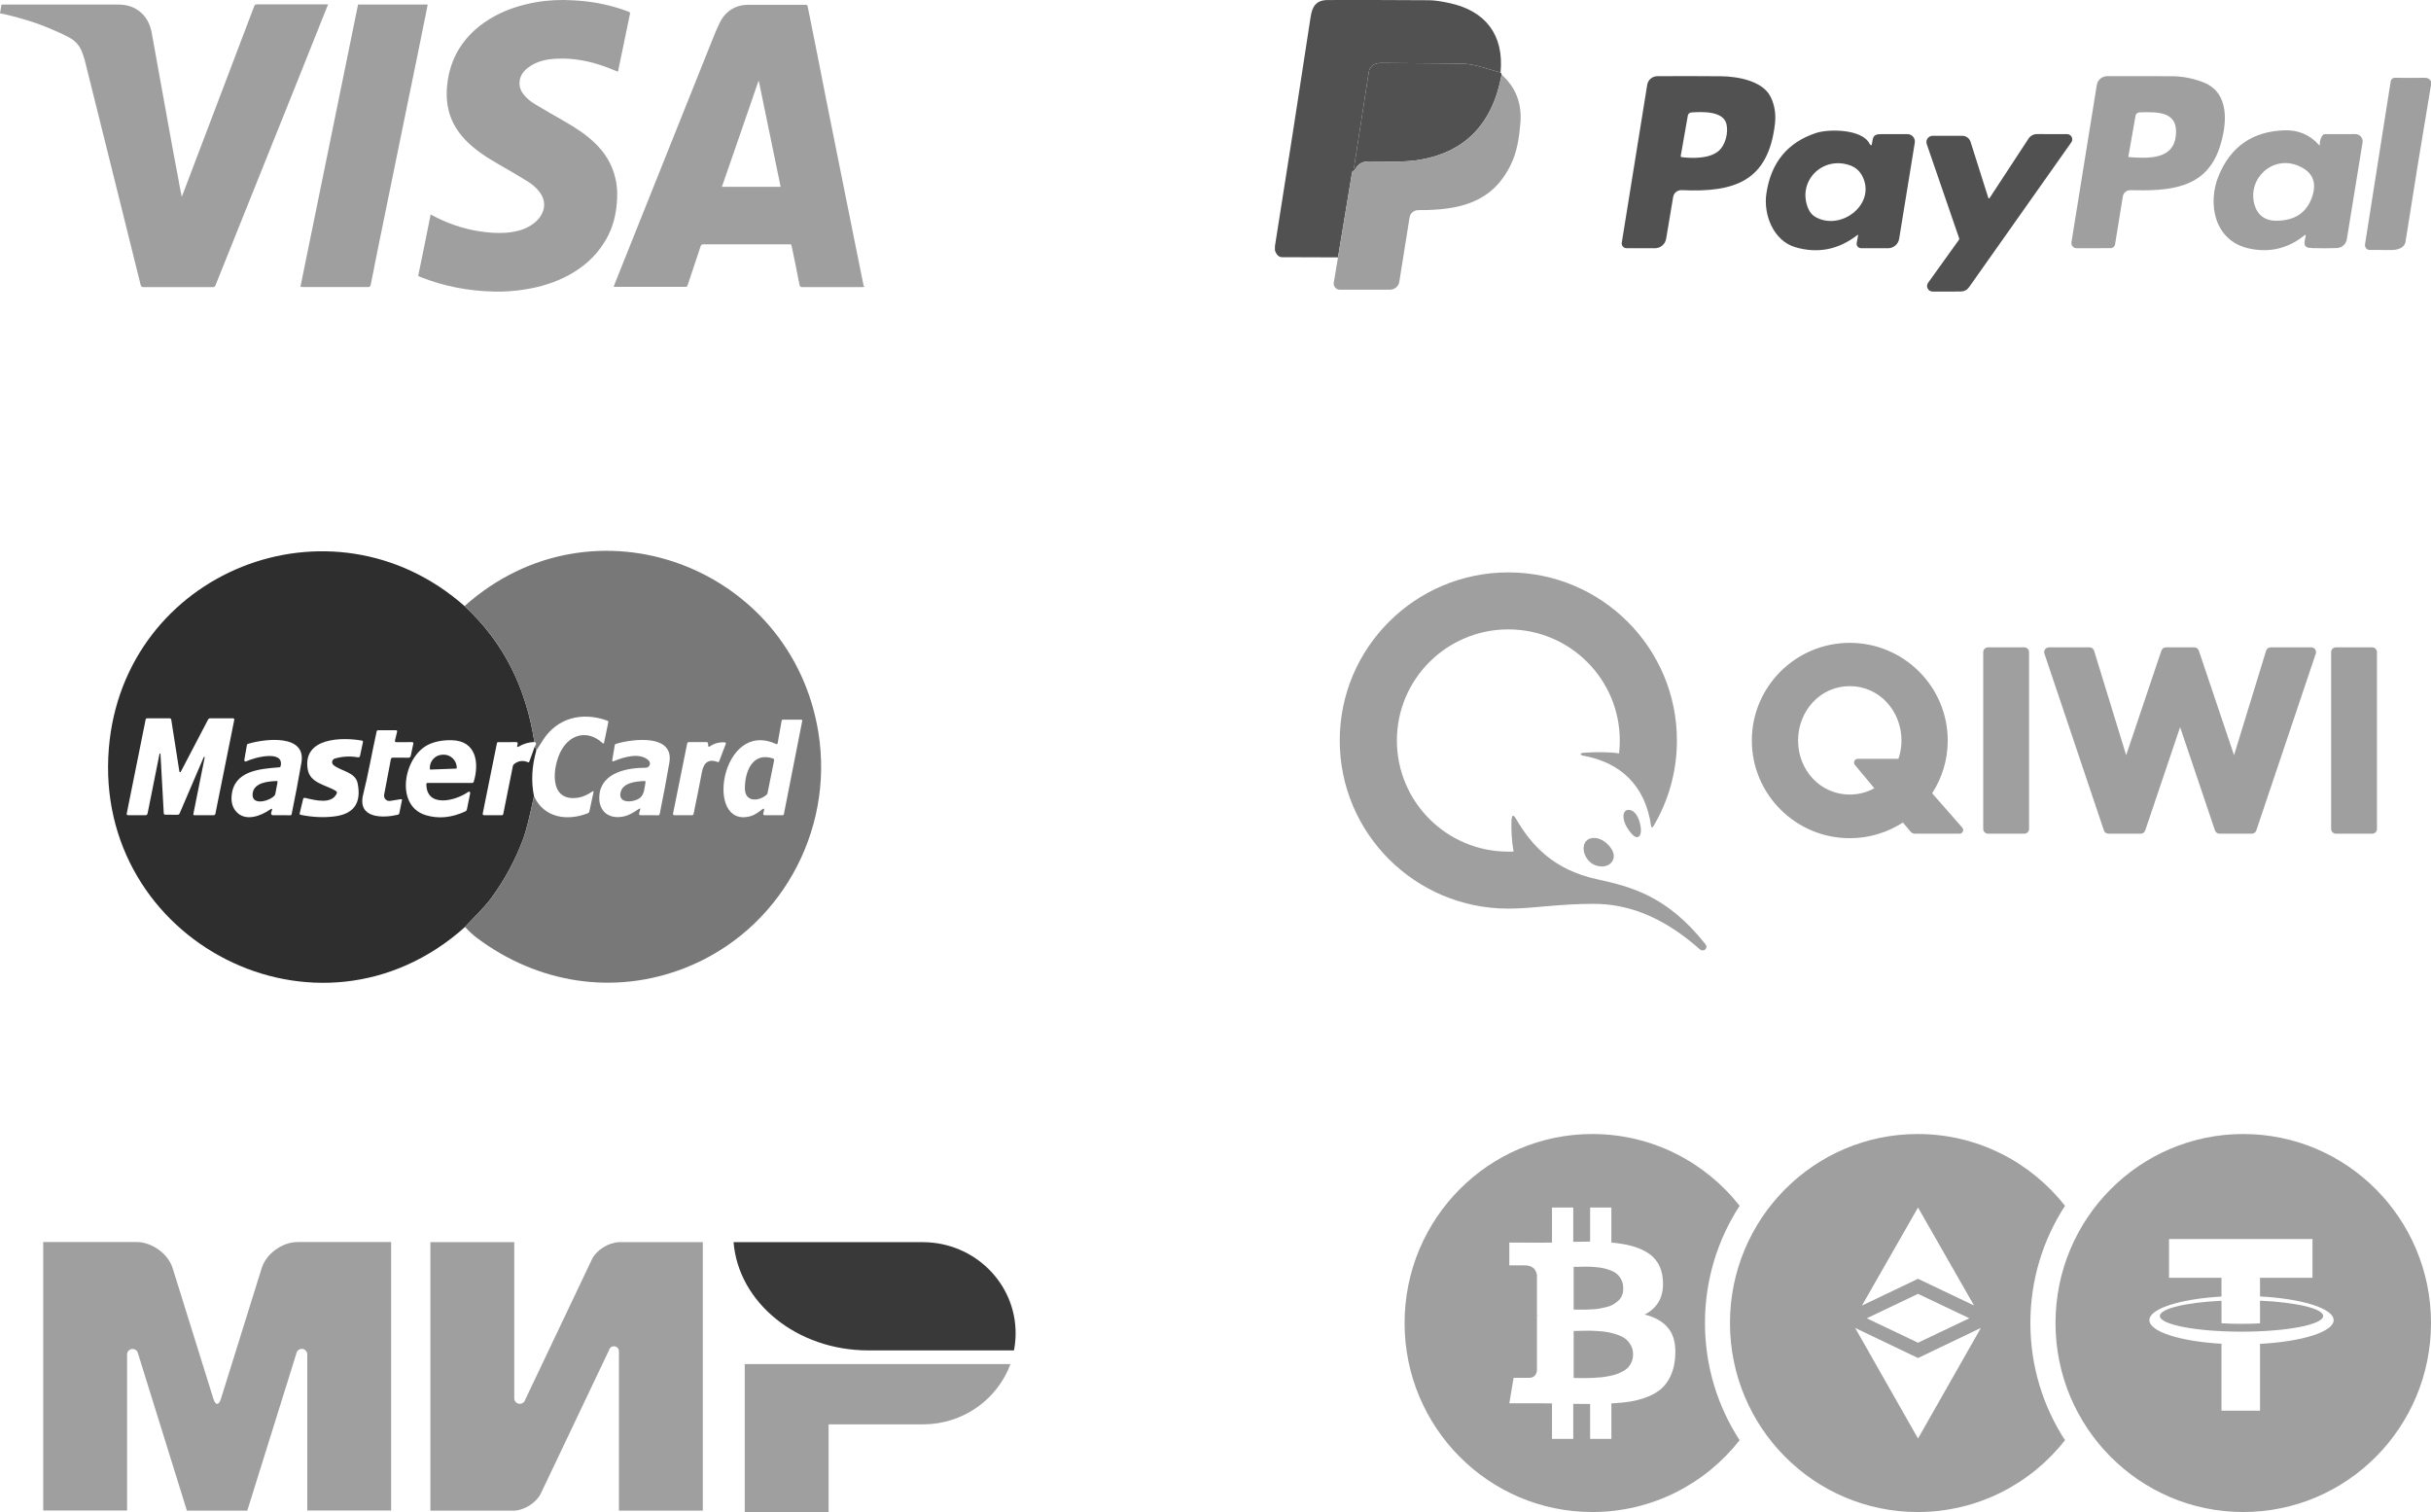 <svg width="209" height="130" viewBox="0 0 209 130" fill="none" xmlns="http://www.w3.org/2000/svg">
<g id="&#208;&#159;&#208;&#187;&#208;&#176;&#209;&#130;&#208;&#181;&#208;&#182;&#208;&#189;&#209;&#139;&#208;&#181; &#209;&#129;&#209;&#128;&#208;&#181;&#208;&#180;&#209;&#129;&#209;&#130;&#208;&#178;&#208;&#176;">
<g id="Crypto">
<path fill-rule="evenodd" clip-rule="evenodd" d="M136.897 97.5C142.03 97.5 146.604 99.912 149.56 103.672C147.677 106.568 146.581 110.03 146.581 113.75C146.581 117.47 147.677 120.932 149.56 123.827C146.604 127.588 142.03 130 136.897 130C127.982 130 120.756 122.725 120.756 113.75C120.756 104.775 127.982 97.5 136.897 97.5ZM135.258 103.819H133.429V106.832C133.168 106.84 132.784 106.844 132.277 106.844L129.76 106.832V108.792H131.078C131.68 108.792 132.032 109.063 132.135 109.605V113.036C132.214 113.036 132.277 113.04 132.325 113.048H132.135V117.853C132.072 118.259 131.842 118.463 131.446 118.463H130.128L129.76 120.65L132.348 120.651C132.47 120.652 132.617 120.654 132.788 120.656C133.073 120.66 133.287 120.662 133.429 120.662V123.71H135.258V120.698C135.495 120.704 135.81 120.707 136.2 120.709L136.706 120.71V123.71H138.535V120.662C139.184 120.63 139.76 120.571 140.262 120.483C140.765 120.395 141.246 120.257 141.705 120.07C142.164 119.883 142.548 119.65 142.856 119.371C143.165 119.092 143.42 118.737 143.623 118.307C143.824 117.876 143.953 117.378 144.008 116.812C144.111 115.705 143.933 114.852 143.474 114.254C143.015 113.657 142.322 113.247 141.396 113.023C142.576 112.418 143.094 111.39 142.952 109.939C142.904 109.413 142.76 108.957 142.518 108.571C142.277 108.184 141.95 107.874 141.538 107.639C141.127 107.403 140.679 107.224 140.197 107.101C139.714 106.977 139.16 106.888 138.534 106.832V103.819H136.706V106.748C136.389 106.748 135.907 106.756 135.258 106.772V103.819ZM136.623 114.41C136.821 114.41 137.094 114.422 137.442 114.446C137.791 114.47 138.083 114.505 138.321 114.553C138.558 114.601 138.817 114.675 139.099 114.774C139.38 114.874 139.607 114.996 139.781 115.139C139.956 115.283 140.102 115.466 140.221 115.689C140.34 115.912 140.399 116.167 140.399 116.454C140.399 116.677 140.361 116.88 140.286 117.064C140.211 117.247 140.114 117.406 139.995 117.542C139.876 117.677 139.72 117.797 139.526 117.9C139.332 118.004 139.144 118.088 138.962 118.151C138.78 118.215 138.56 118.271 138.303 118.319C138.046 118.367 137.82 118.4 137.626 118.42C137.432 118.44 137.201 118.456 136.932 118.468C136.663 118.48 136.453 118.486 136.302 118.486C136.152 118.486 135.962 118.484 135.732 118.48C135.503 118.476 135.357 118.474 135.293 118.474V114.434C135.356 114.434 135.544 114.43 135.857 114.422C136.17 114.414 136.425 114.41 136.623 114.41ZM137.092 108.935C137.381 108.959 137.625 108.991 137.822 109.031C138.02 109.071 138.238 109.136 138.475 109.228C138.713 109.32 138.903 109.431 139.045 109.563C139.188 109.694 139.308 109.862 139.407 110.065C139.506 110.268 139.556 110.501 139.556 110.764C139.556 110.987 139.52 111.19 139.449 111.374C139.378 111.557 139.271 111.711 139.128 111.834C138.986 111.958 138.839 112.065 138.689 112.157C138.539 112.248 138.347 112.322 138.113 112.378C137.88 112.434 137.676 112.478 137.502 112.509C137.328 112.541 137.11 112.563 136.849 112.575C136.588 112.587 136.39 112.595 136.255 112.599C136.121 112.603 135.937 112.603 135.703 112.599C135.469 112.595 135.333 112.593 135.293 112.593V108.923C135.349 108.923 135.505 108.921 135.762 108.917C136.02 108.913 136.233 108.909 136.403 108.905C136.574 108.901 136.803 108.911 137.092 108.935Z" fill="#9F9F9F"/>
<path fill-rule="evenodd" clip-rule="evenodd" d="M164.872 97.5C170.006 97.5 174.579 99.912 177.536 103.672C175.652 106.568 174.557 110.03 174.557 113.75C174.557 117.47 175.652 120.932 177.536 123.827C174.579 127.588 170.006 130 164.872 130C155.958 130 148.731 122.725 148.731 113.75C148.731 104.775 155.958 97.5 164.872 97.5ZM170.303 114.171L164.897 116.76L159.492 114.171L164.897 123.681L170.303 114.171ZM164.897 111.241L160.493 113.344L164.897 115.444L169.309 113.341L164.897 111.241ZM164.897 103.819L160.075 112.251L164.897 109.948L169.714 112.242L164.897 103.819Z" fill="#9F9F9F"/>
<path fill-rule="evenodd" clip-rule="evenodd" d="M192.859 97.5C201.774 97.5 209 104.775 209 113.75C209 122.725 201.774 130 192.859 130C183.945 130 176.718 122.725 176.718 113.75C176.718 104.775 183.945 97.5 192.859 97.5ZM198.81 106.528H186.478V109.862H190.987V111.473C187.441 111.679 184.789 112.51 184.789 113.503C184.789 114.496 187.441 115.327 190.987 115.533V121.287H194.3V115.541C197.912 115.348 200.63 114.509 200.63 113.503C200.63 112.497 197.912 111.658 194.3 111.465L194.3 109.862H198.81V106.528ZM194.3 111.829C197.41 111.968 199.729 112.503 199.729 113.144C199.729 113.89 196.586 114.494 192.709 114.494C188.833 114.494 185.69 113.89 185.69 113.144C185.69 112.513 187.943 111.983 190.987 111.835L190.988 113.772C191.537 113.803 192.113 113.82 192.709 113.82C193.258 113.82 193.791 113.805 194.3 113.78V111.829Z" fill="#9F9F9F"/>
</g>
<path id="QIWI" d="M136.997 77.71C139.775 77.71 142.789 78.659 146.125 81.607C146.459 81.902 146.904 81.535 146.612 81.168C143.334 77.041 140.302 76.255 137.278 75.59C133.58 74.778 131.677 72.702 130.351 70.424C130.087 69.97 129.969 70.05 129.945 70.633C129.916 71.346 129.966 72.289 130.126 73.217C129.976 73.224 129.826 73.222 129.675 73.222C124.384 73.222 120.095 68.944 120.095 63.667C120.095 58.391 124.384 54.113 129.675 54.113C134.967 54.113 139.257 58.391 139.257 63.667C139.257 64.043 139.238 64.414 139.196 64.778C138.496 64.652 137.119 64.638 136.153 64.722C135.79 64.753 135.841 64.922 136.115 64.971C139.282 65.542 141.459 67.499 141.956 71.051C141.967 71.133 142.074 71.157 142.117 71.086C143.42 68.918 144.169 66.38 144.169 63.667C144.169 55.685 137.68 49.214 129.675 49.214C121.671 49.214 115.182 55.685 115.182 63.667C115.182 71.65 121.671 78.121 129.675 78.121C131.799 78.121 133.906 77.71 136.997 77.71ZM138.076 72.462C138.721 73.006 138.918 73.652 138.576 74.108C138.387 74.358 138.079 74.496 137.711 74.496C137.349 74.496 136.98 74.362 136.725 74.139C136.138 73.629 135.966 72.8 136.349 72.329C136.498 72.145 136.741 72.044 137.033 72.044C137.387 72.044 137.757 72.193 138.076 72.462ZM141.052 71.081C141.146 71.715 140.945 71.977 140.744 71.977C140.524 71.977 140.248 71.72 139.922 71.214C139.601 70.713 139.484 70.14 139.643 69.85C139.748 69.658 139.968 69.574 140.246 69.679C140.784 69.882 140.995 70.703 141.052 71.081ZM161.142 67.771L159.471 65.767C159.296 65.557 159.446 65.239 159.72 65.239H163.216C163.382 64.744 163.476 64.217 163.476 63.668C163.476 61.158 161.602 58.993 159.031 58.993C156.459 58.993 154.585 61.158 154.585 63.668C154.585 66.179 156.459 68.313 159.031 68.313C159.81 68.313 160.524 68.114 161.142 67.771ZM168.702 71.158C168.884 71.359 168.735 71.681 168.461 71.681H164.647C164.492 71.681 164.344 71.612 164.245 71.493L163.598 70.718C162.282 71.569 160.714 72.066 159.031 72.066C154.387 72.066 150.61 68.299 150.61 63.668C150.61 59.038 154.387 55.27 159.031 55.27C163.674 55.27 167.452 59.038 167.452 63.668C167.452 65.338 166.959 66.893 166.113 68.202L168.702 71.158ZM203.941 55.657H200.828C200.6 55.657 200.414 55.842 200.414 56.07V71.267C200.414 71.495 200.6 71.68 200.828 71.68H203.941C204.17 71.68 204.355 71.495 204.355 71.267V56.07C204.355 55.842 204.17 55.657 203.941 55.657ZM198.703 55.657H195.22C195.037 55.657 194.877 55.775 194.824 55.947L192.067 64.928L189.038 55.937C188.981 55.77 188.823 55.657 188.645 55.657H186.215C186.036 55.657 185.878 55.77 185.822 55.937L182.792 64.928L180.036 55.947C179.983 55.775 179.822 55.657 179.64 55.657H176.157C176.024 55.657 175.898 55.72 175.821 55.827C175.743 55.934 175.722 56.071 175.764 56.196L180.88 71.401C180.936 71.568 181.094 71.681 181.273 71.681H184.037C184.216 71.681 184.374 71.568 184.43 71.401L187.43 62.518L190.429 71.401C190.486 71.568 190.644 71.681 190.822 71.681H193.587C193.765 71.681 193.923 71.568 193.98 71.401L199.095 56.196C199.138 56.071 199.117 55.934 199.039 55.827C198.961 55.72 198.836 55.657 198.703 55.657ZM174.445 56.07V71.267C174.445 71.495 174.26 71.68 174.031 71.68H170.918C170.689 71.68 170.504 71.495 170.504 71.267V56.07C170.504 55.842 170.689 55.657 170.918 55.657H174.031C174.26 55.657 174.445 55.842 174.445 56.07Z" fill="#9F9F9F"/>
<g id="PayPal">
<path d="M129.008 6.232C127.944 5.96 126.729 5.479 125.624 5.467C123.342 5.446 121.062 5.428 118.781 5.414C118.128 5.41 117.759 5.676 117.677 6.211C117.264 8.896 116.848 11.579 116.43 14.263C116.41 14.398 116.431 14.504 116.494 14.581C116.48 14.62 116.43 14.659 116.343 14.698C116.286 14.722 116.252 14.764 116.242 14.824L115.031 22.128C113.423 22.119 111.826 22.114 110.24 22.113C109.947 22.113 109.737 21.916 109.609 21.521V21.168C110.657 14.599 111.68 8.032 112.676 1.466C112.822 0.513 113.173 0.005 114.173 0.003C117.069 -0.004 119.964 0.001 122.858 0.021C123.302 0.023 123.902 0.107 124.659 0.274C127.705 0.944 129.318 2.991 129.008 6.232Z" fill="#515151"/>
<path d="M129.008 6.232C129.063 6.278 129.094 6.341 129.099 6.422C128.308 10.72 125.879 13.172 121.811 13.778C120.6 13.958 119.041 13.868 117.692 13.879C117.096 13.885 116.762 14.088 116.494 14.581C116.431 14.504 116.41 14.398 116.43 14.263C116.848 11.579 117.264 8.896 117.677 6.211C117.759 5.676 118.128 5.41 118.781 5.414C121.062 5.428 123.342 5.446 125.624 5.467C126.729 5.479 127.944 5.96 129.008 6.232Z" fill="#515151"/>
<path d="M129.099 6.422C130.321 7.504 130.858 8.904 130.71 10.621C130.601 11.875 130.423 13.057 129.889 14.157C128.297 17.433 125.488 18.073 121.934 18.067C121.753 18.067 121.578 18.13 121.44 18.246C121.302 18.362 121.211 18.523 121.183 18.7L120.301 24.231C120.271 24.419 120.173 24.59 120.027 24.714C119.88 24.838 119.694 24.906 119.501 24.905L115.186 24.907C115.11 24.907 115.034 24.891 114.965 24.859C114.896 24.827 114.835 24.781 114.786 24.724C114.736 24.666 114.7 24.599 114.68 24.527C114.659 24.454 114.655 24.378 114.668 24.304L115.031 22.128L116.242 14.824C116.252 14.764 116.286 14.722 116.343 14.698C116.43 14.659 116.48 14.62 116.494 14.581C116.762 14.088 117.096 13.885 117.692 13.879C119.041 13.868 120.6 13.958 121.811 13.778C125.879 13.172 128.308 10.72 129.099 6.422Z" fill="#9F9F9F"/>
<path d="M152.596 10.663C152.009 15.61 149.107 16.555 144.574 16.348C144.402 16.34 144.234 16.395 144.1 16.502C143.966 16.608 143.877 16.76 143.848 16.927L143.241 20.534C143.203 20.76 143.085 20.965 142.907 21.114C142.73 21.262 142.505 21.343 142.272 21.343L139.836 21.339C139.776 21.339 139.717 21.326 139.663 21.301C139.609 21.276 139.561 21.24 139.522 21.196C139.483 21.151 139.455 21.098 139.439 21.042C139.423 20.985 139.419 20.925 139.428 20.867L141.616 7.288C141.649 7.084 141.755 6.897 141.914 6.762C142.073 6.627 142.276 6.552 142.486 6.55C144.242 6.538 146.062 6.539 147.946 6.556C149.389 6.568 151.538 6.949 152.221 8.319C152.572 9.026 152.696 9.807 152.596 10.663ZM147.746 12.984C148.36 12.463 148.599 11.382 148.43 10.669C148.154 9.519 146.325 9.607 145.413 9.667C145.339 9.671 145.268 9.7 145.213 9.749C145.158 9.798 145.121 9.863 145.108 9.935L144.499 13.398C144.486 13.467 144.515 13.506 144.586 13.513C145.551 13.628 146.974 13.64 147.746 12.984Z" fill="#515151"/>
<path d="M182.506 16.885L181.836 21.019C181.822 21.107 181.775 21.188 181.706 21.246C181.637 21.305 181.549 21.337 181.458 21.337L178.528 21.339C178.464 21.339 178.4 21.325 178.342 21.298C178.283 21.272 178.231 21.233 178.189 21.184C178.147 21.136 178.117 21.08 178.099 21.019C178.082 20.957 178.078 20.893 178.088 20.831L180.268 7.307C180.302 7.096 180.411 6.904 180.575 6.765C180.739 6.626 180.948 6.549 181.165 6.548C182.94 6.542 184.777 6.543 186.676 6.552C187.624 6.557 188.538 6.731 189.417 7.072C191.764 7.984 191.451 10.736 190.842 12.63C189.679 16.242 186.519 16.432 183.154 16.352C183 16.348 182.849 16.4 182.729 16.498C182.61 16.596 182.531 16.733 182.506 16.885ZM187.058 11.719C187.324 9.542 185.484 9.617 183.935 9.661C183.854 9.664 183.776 9.694 183.715 9.746C183.654 9.798 183.613 9.87 183.599 9.948L182.986 13.435C182.976 13.483 182.997 13.509 183.046 13.511C184.787 13.634 186.814 13.695 187.058 11.719Z" fill="#9F9F9F"/>
<path d="M209 7.001V7.307C208.242 11.797 207.512 16.288 206.81 20.779C206.729 21.306 206.148 21.494 205.628 21.496C204.991 21.496 204.359 21.494 203.731 21.49C203.672 21.49 203.613 21.477 203.559 21.452C203.506 21.427 203.458 21.391 203.419 21.346C203.381 21.302 203.352 21.249 203.336 21.192C203.32 21.136 203.317 21.077 203.326 21.019L205.537 6.98C205.55 6.897 205.593 6.822 205.658 6.768C205.723 6.714 205.805 6.685 205.89 6.686C206.696 6.7 207.555 6.701 208.466 6.688C208.72 6.685 208.898 6.789 209 7.001Z" fill="#9F9F9F"/>
<path d="M159.681 20.212C158.058 21.469 156.282 21.817 154.352 21.254C152.475 20.706 151.594 18.473 151.858 16.66C152.247 13.982 153.676 12.239 156.142 11.43C157.212 11.079 160.056 11.077 160.72 12.338C160.84 12.566 160.919 12.538 160.956 12.254C161.024 11.744 161.1 11.539 161.681 11.534C162.458 11.528 163.226 11.527 163.983 11.53C164.076 11.53 164.169 11.55 164.253 11.589C164.338 11.628 164.413 11.684 164.474 11.755C164.534 11.825 164.579 11.908 164.604 11.997C164.629 12.086 164.634 12.18 164.62 12.271L163.274 20.536C163.238 20.761 163.121 20.966 162.945 21.114C162.769 21.262 162.545 21.343 162.313 21.343L160.001 21.339C159.945 21.339 159.89 21.327 159.839 21.303C159.789 21.28 159.744 21.245 159.708 21.203C159.672 21.16 159.646 21.11 159.631 21.057C159.617 21.003 159.615 20.947 159.625 20.892L159.743 20.248C159.755 20.182 159.734 20.17 159.681 20.212ZM156.132 18.686C158.377 19.88 161.382 17.446 160.073 15.075C159.84 14.654 159.486 14.362 159.009 14.201C156.631 13.396 154.477 15.631 155.461 17.939C155.604 18.275 155.828 18.524 156.132 18.686Z" fill="#515151"/>
<path d="M198.116 20.237C196.684 21.385 195.079 21.757 193.299 21.35C190.378 20.683 189.755 17.517 190.745 15.11C191.78 12.597 193.666 11.294 196.401 11.204C197.586 11.164 198.574 11.583 199.366 12.461C199.419 12.519 199.444 12.508 199.441 12.43C199.431 12.143 199.505 11.883 199.665 11.65C199.69 11.614 199.724 11.584 199.763 11.563C199.803 11.542 199.847 11.531 199.892 11.532L202.495 11.528C202.586 11.528 202.676 11.547 202.759 11.585C202.842 11.623 202.915 11.677 202.974 11.746C203.033 11.814 203.077 11.894 203.101 11.981C203.126 12.067 203.131 12.158 203.116 12.246L201.761 20.582C201.728 20.785 201.624 20.97 201.468 21.106C201.312 21.242 201.113 21.32 200.905 21.327C200.242 21.352 199.531 21.353 198.77 21.331C197.929 21.306 198.112 20.883 198.222 20.3C198.244 20.184 198.209 20.163 198.116 20.237ZM195.679 18.979C197.235 18.981 198.255 18.332 198.741 17.034C199.222 15.746 198.88 14.792 197.587 14.251C195.378 13.327 193.224 15.344 193.812 17.552C194.06 18.483 194.724 18.979 195.679 18.979Z" fill="#9F9F9F"/>
<path d="M171.068 17L174.399 11.917C174.478 11.797 174.585 11.699 174.711 11.631C174.837 11.563 174.978 11.528 175.122 11.528L177.705 11.53C177.788 11.53 177.87 11.552 177.941 11.595C178.012 11.637 178.07 11.698 178.108 11.771C178.147 11.843 178.164 11.925 178.159 12.007C178.154 12.089 178.126 12.168 178.078 12.235C175.153 16.381 172.222 20.534 169.284 24.693C169.113 24.936 168.877 25.059 168.574 25.063C167.699 25.073 166.89 25.074 166.147 25.067C166.06 25.065 165.974 25.04 165.9 24.995C165.825 24.949 165.765 24.884 165.725 24.807C165.685 24.73 165.668 24.643 165.674 24.557C165.68 24.471 165.71 24.388 165.761 24.317L168.415 20.62C168.428 20.601 168.437 20.579 168.44 20.556C168.443 20.533 168.441 20.51 168.434 20.488L165.646 12.383C165.619 12.302 165.611 12.217 165.623 12.133C165.636 12.049 165.669 11.97 165.719 11.9C165.769 11.832 165.835 11.775 165.911 11.736C165.988 11.698 166.073 11.677 166.159 11.677L168.71 11.679C168.867 11.679 169.02 11.729 169.146 11.821C169.273 11.913 169.367 12.042 169.414 12.191L170.93 16.98C170.963 17.085 171.009 17.092 171.068 17Z" fill="#515151"/>
</g>
<g id="Mir">
<path d="M64.028 117.28V130H71.237V122.462H79.409C82.846 122.439 85.766 120.283 86.871 117.28H64.028Z" fill="#9F9F9F"/>
<path d="M63.066 106.798C63.487 111.992 68.51 116.102 74.638 116.102C74.662 116.102 87.172 116.102 87.172 116.102C87.268 115.631 87.316 115.136 87.316 114.63C87.316 110.319 83.771 106.833 79.385 106.798H63.066Z" fill="#393939"/>
<path d="M52.395 115.972C52.48 115.831 52.612 115.749 52.78 115.749C53.02 115.749 53.2 115.937 53.212 116.161V129.882H60.422V106.798H53.212C52.299 106.833 51.266 107.481 50.881 108.293L45.149 120.354C45.137 120.401 45.113 120.448 45.089 120.495C45.005 120.613 44.861 120.695 44.693 120.695C44.428 120.695 44.212 120.483 44.212 120.224V106.798H37.002V129.882H44.212C45.113 129.835 46.123 129.187 46.507 128.386L52.395 116.008C52.383 115.996 52.395 115.984 52.395 115.972Z" fill="#9F9F9F"/>
<path d="M25.478 116.373L21.26 129.882H16.069L11.863 116.361C11.827 116.149 11.635 115.984 11.395 115.984C11.13 115.984 10.926 116.196 10.926 116.443V129.87H3.716V106.786H11.743C13.065 106.786 14.459 107.799 14.843 109.035L18.352 120.283C18.532 120.848 18.809 120.837 18.989 120.283L22.498 109.035C22.882 107.787 24.276 106.786 25.598 106.786H33.625V129.87H26.415V116.443C26.415 116.443 26.415 116.443 26.415 116.432C26.415 116.173 26.199 115.972 25.947 115.972C25.706 115.984 25.514 116.149 25.478 116.373Z" fill="#9F9F9F"/>
</g>
<g id="MasterCard">
<path d="M39.939 52.108C43.357 55.287 45.228 59.178 45.945 63.795C45.478 63.805 45.021 63.938 44.573 64.197C44.48 64.252 44.446 64.227 44.469 64.12L44.508 63.942C44.512 63.925 44.511 63.908 44.508 63.891C44.504 63.875 44.496 63.86 44.486 63.846C44.475 63.833 44.462 63.823 44.447 63.816C44.432 63.808 44.416 63.805 44.399 63.805L42.834 63.809C42.771 63.809 42.733 63.84 42.721 63.902L41.504 69.931C41.482 70.037 41.525 70.089 41.632 70.089L43.132 70.091C43.206 70.093 43.251 70.057 43.266 69.983L44.093 65.866C44.109 65.791 44.151 65.726 44.211 65.681C44.576 65.404 44.966 65.355 45.381 65.532C45.443 65.559 45.486 65.54 45.509 65.477L45.969 64.201C46.027 64.235 46.074 64.343 46.108 64.524C45.719 65.889 45.653 67.197 45.908 68.45C45.524 70.274 45.216 71.5 44.982 72.127C44.304 73.946 43.394 75.634 42.252 77.192C41.629 78.043 40.74 78.864 39.981 79.697C27.39 90.983 8.009 80.96 9.356 64.361C10.593 49.133 28.465 41.993 39.939 52.108ZM13.797 64.825L14.078 69.915C14.084 70.003 14.131 70.047 14.22 70.047L15.264 70.05C15.351 70.05 15.411 70.01 15.445 69.931L17.519 65.09C17.523 65.08 17.53 65.073 17.54 65.069C17.549 65.065 17.56 65.064 17.57 65.067C17.579 65.07 17.587 65.077 17.593 65.086C17.598 65.095 17.6 65.105 17.598 65.115L16.625 69.978C16.609 70.052 16.64 70.089 16.718 70.089L18.366 70.091C18.402 70.091 18.437 70.079 18.464 70.056C18.492 70.033 18.511 70.001 18.517 69.966L20.137 61.908C20.158 61.809 20.117 61.759 20.017 61.759L18.064 61.757C18.029 61.757 17.994 61.767 17.963 61.786C17.932 61.805 17.907 61.832 17.89 61.864L15.543 66.353C15.536 66.365 15.526 66.374 15.514 66.38C15.502 66.386 15.488 66.388 15.475 66.385C15.462 66.383 15.45 66.377 15.44 66.367C15.431 66.358 15.425 66.346 15.422 66.332L14.723 61.875C14.718 61.843 14.702 61.813 14.677 61.791C14.652 61.769 14.62 61.757 14.586 61.757H12.655C12.581 61.757 12.536 61.794 12.52 61.868L10.897 69.938C10.877 70.039 10.918 70.089 11.02 70.089L12.504 70.091C12.547 70.092 12.588 70.078 12.622 70.051C12.655 70.024 12.679 69.986 12.687 69.943L13.713 64.82C13.714 64.815 13.715 64.81 13.717 64.805C13.72 64.8 13.723 64.795 13.727 64.792C13.731 64.788 13.736 64.785 13.741 64.783C13.747 64.781 13.752 64.781 13.758 64.781C13.763 64.781 13.768 64.783 13.773 64.785C13.778 64.787 13.783 64.791 13.786 64.795C13.79 64.799 13.793 64.804 13.795 64.809C13.797 64.814 13.797 64.82 13.797 64.825ZM33.959 63.661L34.137 62.919C34.159 62.829 34.123 62.784 34.031 62.784H32.517C32.441 62.784 32.395 62.822 32.38 62.896C31.98 64.693 31.667 66.532 31.221 68.313C30.701 70.398 32.946 70.349 34.193 70.052C34.269 70.035 34.315 69.989 34.33 69.915L34.557 68.811C34.573 68.733 34.541 68.699 34.462 68.712L33.541 68.86C33.469 68.871 33.396 68.865 33.327 68.842C33.258 68.819 33.196 68.78 33.145 68.728C33.094 68.675 33.057 68.612 33.036 68.542C33.016 68.472 33.012 68.398 33.025 68.327L33.603 65.284C33.622 65.188 33.679 65.141 33.775 65.141L35.126 65.145C35.169 65.145 35.211 65.13 35.244 65.103C35.278 65.076 35.301 65.039 35.31 64.997L35.533 63.953C35.554 63.854 35.514 63.805 35.412 63.805L34.077 63.809C33.975 63.811 33.935 63.761 33.959 63.661ZM28.948 68.227C28.509 69.162 27.151 68.823 26.234 68.6C26.138 68.577 26.079 68.613 26.058 68.707L25.768 69.913C25.747 69.995 25.779 70.044 25.863 70.061C26.883 70.267 27.856 70.309 28.784 70.189C30.429 69.975 31.084 69.029 30.748 67.35C30.553 66.376 29.352 66.321 28.677 65.785C28.63 65.748 28.594 65.698 28.573 65.642C28.553 65.585 28.548 65.525 28.559 65.466C28.571 65.407 28.598 65.353 28.639 65.309C28.679 65.265 28.731 65.233 28.788 65.217C29.435 65.03 30.099 64.995 30.78 65.113C30.819 65.12 30.858 65.111 30.89 65.089C30.922 65.067 30.945 65.033 30.952 64.994L31.203 63.807C31.218 63.731 31.188 63.687 31.112 63.673C29.473 63.383 26.021 63.371 26.45 66.119C26.641 67.355 28.024 67.466 28.883 68.007C28.919 68.029 28.945 68.064 28.957 68.105C28.969 68.145 28.966 68.189 28.948 68.227ZM23.376 69.674L23.309 69.887C23.302 69.911 23.3 69.935 23.304 69.959C23.308 69.983 23.318 70.006 23.332 70.026C23.347 70.046 23.366 70.061 23.387 70.073C23.409 70.084 23.433 70.089 23.457 70.089L24.96 70.094C25.023 70.094 25.061 70.063 25.073 70.001C25.377 68.528 25.657 67.05 25.914 65.57C26.346 63.072 22.733 63.524 21.338 63.949C21.274 63.967 21.236 64.01 21.224 64.076L21.003 65.342C21 65.363 21.003 65.383 21.011 65.402C21.018 65.421 21.031 65.438 21.047 65.451C21.064 65.463 21.083 65.471 21.104 65.473C21.124 65.475 21.145 65.472 21.164 65.463C21.844 65.129 24.453 64.433 24.126 65.873C24.112 65.932 24.075 65.965 24.015 65.971C22.331 66.108 20.114 66.256 19.915 68.394C19.859 68.994 20.004 69.472 20.351 69.829C21.138 70.639 22.404 70.17 23.253 69.584C23.383 69.494 23.424 69.524 23.376 69.674ZM36.754 67.316H40.575C40.657 67.316 40.71 67.277 40.733 67.2C41.214 65.588 40.942 63.7 38.864 63.642C38.1 63.621 37.435 63.741 36.87 64.002C34.711 64.997 33.907 69.254 36.591 70.082C37.679 70.418 38.814 70.312 39.995 69.767C40.077 69.73 40.126 69.668 40.144 69.581L40.424 68.19C40.428 68.169 40.426 68.147 40.418 68.128C40.409 68.108 40.395 68.091 40.377 68.08C40.359 68.069 40.338 68.063 40.317 68.063C40.295 68.064 40.275 68.071 40.257 68.083C39.173 68.862 36.666 69.486 36.654 67.418C36.654 67.35 36.687 67.316 36.754 67.316Z" fill="#2E2E2E"/>
<path d="M39.981 79.697C40.74 78.864 41.629 78.043 42.252 77.192C43.394 75.634 44.304 73.946 44.982 72.127C45.216 71.5 45.524 70.274 45.908 68.45C46.772 70.34 48.778 70.609 50.528 69.924C50.606 69.895 50.653 69.84 50.67 69.757L51.023 68.13C51.048 68.015 51.012 67.991 50.916 68.058C50.492 68.347 50.086 68.522 49.697 68.582C47.074 68.985 47.522 65.794 48.272 64.484C49.075 63.081 50.556 62.752 51.796 63.884C51.87 63.952 51.917 63.936 51.938 63.837L52.297 62.105C52.311 62.034 52.284 61.986 52.216 61.961C50.034 61.168 47.877 61.722 46.647 63.682C46.465 63.972 46.286 64.253 46.108 64.524C46.074 64.343 46.027 64.235 45.969 64.201C46.133 63.965 46.125 63.83 45.945 63.795C45.228 59.178 43.357 55.287 39.939 52.108C51.041 42.199 68.103 48.729 70.367 63.028C71.718 71.571 66.975 80.04 58.903 83.217C52.813 85.612 46.224 84.557 41.002 80.638C40.642 80.368 40.301 80.054 39.981 79.697ZM65.687 69.669L65.619 69.952C65.616 69.969 65.616 69.986 65.62 70.002C65.624 70.019 65.631 70.034 65.642 70.047C65.652 70.061 65.665 70.071 65.68 70.078C65.695 70.085 65.712 70.089 65.728 70.089L67.272 70.091C67.342 70.091 67.383 70.058 67.395 69.989L68.972 61.973C68.974 61.961 68.974 61.949 68.971 61.937C68.968 61.926 68.963 61.915 68.955 61.906C68.948 61.896 68.938 61.889 68.927 61.883C68.917 61.878 68.905 61.876 68.893 61.875L67.33 61.873C67.254 61.873 67.21 61.911 67.196 61.987L66.857 63.893C66.841 63.978 66.795 64.003 66.717 63.967C61.993 61.799 60.53 71.219 64.482 70.184C64.888 70.078 65.194 69.836 65.545 69.577C65.675 69.479 65.722 69.51 65.687 69.669ZM55.03 69.639L54.953 69.913C54.919 70.03 54.964 70.089 55.088 70.089L56.59 70.094C56.66 70.094 56.702 70.06 56.716 69.992C57.016 68.522 57.293 67.047 57.547 65.57C57.976 63.067 54.373 63.529 52.966 63.951C52.9 63.971 52.861 64.014 52.85 64.081L52.639 65.342C52.62 65.455 52.664 65.489 52.771 65.444C53.602 65.094 55.028 64.653 55.771 65.389C55.822 65.439 55.857 65.504 55.871 65.575C55.886 65.645 55.878 65.718 55.851 65.785C55.823 65.851 55.776 65.908 55.716 65.948C55.656 65.988 55.585 66.008 55.513 66.008C53.974 66.005 51.74 66.397 51.536 68.32C51.38 69.764 52.393 70.558 53.821 70.145C54.093 70.066 54.457 69.87 54.914 69.556C55.03 69.475 55.069 69.503 55.03 69.639ZM60.878 64.067L60.876 63.956C60.876 63.853 60.825 63.803 60.723 63.803H59.235C59.148 63.803 59.095 63.845 59.077 63.93L57.867 69.929C57.846 70.037 57.889 70.091 57.997 70.089H59.495C59.569 70.089 59.614 70.052 59.629 69.978C59.88 68.777 60.121 67.569 60.351 66.356C60.5 65.574 60.925 65.217 61.712 65.516C61.764 65.536 61.801 65.521 61.821 65.47L62.401 63.949C62.407 63.936 62.409 63.923 62.407 63.909C62.406 63.896 62.402 63.883 62.395 63.872C62.387 63.86 62.377 63.85 62.366 63.843C62.354 63.836 62.341 63.832 62.327 63.83C61.858 63.792 61.433 63.901 61.053 64.16C60.937 64.237 60.878 64.206 60.878 64.067Z" fill="#787878"/>
<path d="M37.021 66.165C37.013 66.166 37.004 66.165 36.997 66.162C36.989 66.159 36.982 66.154 36.976 66.149C36.97 66.143 36.965 66.136 36.962 66.129C36.958 66.121 36.956 66.113 36.956 66.105L36.953 66.063C36.942 65.763 37.049 65.47 37.25 65.25C37.452 65.029 37.732 64.899 38.028 64.888L38.107 64.885C38.404 64.874 38.692 64.983 38.91 65.187C39.128 65.392 39.257 65.675 39.268 65.975L39.27 66.017C39.271 66.025 39.27 66.034 39.267 66.041C39.264 66.049 39.259 66.056 39.254 66.062C39.248 66.068 39.242 66.073 39.234 66.076C39.227 66.08 39.218 66.082 39.21 66.082L37.021 66.165Z" fill="#2E2E2E"/>
<path d="M64.043 67.84C64.015 66.446 64.635 64.621 66.453 65.208C66.488 65.219 66.517 65.243 66.536 65.274C66.554 65.306 66.56 65.344 66.553 65.379L65.988 68.183C65.976 68.243 65.947 68.293 65.903 68.331C65.229 68.927 64.068 68.962 64.043 67.84Z" fill="#787878"/>
<path d="M21.726 68.185C21.858 67.279 23.047 67.181 23.762 67.149C23.842 67.144 23.875 67.182 23.859 67.262L23.669 68.257C23.656 68.319 23.629 68.373 23.585 68.419C23.128 68.902 21.558 69.312 21.726 68.185Z" fill="#2E2E2E"/>
<path d="M53.354 68.123C53.547 67.279 54.691 67.186 55.388 67.149C55.477 67.144 55.513 67.186 55.494 67.274C55.404 67.722 55.404 68.266 55.051 68.575C54.587 68.981 53.115 69.173 53.354 68.123Z" fill="#787878"/>
</g>
<g id="VISA">
<path d="M74.311 24.663C74.233 24.663 74.194 24.683 74.136 24.683C72.419 24.683 70.683 24.683 68.967 24.683C68.83 24.683 68.772 24.642 68.733 24.48C68.518 23.382 68.304 22.285 68.07 21.207C68.031 21.004 68.031 21.004 67.816 21.004C65.378 21.004 62.94 21.004 60.482 21.004C60.326 21.004 60.267 21.065 60.229 21.187C59.858 22.305 59.487 23.423 59.117 24.52C59.078 24.642 59.019 24.663 58.902 24.663C56.913 24.663 54.923 24.663 52.934 24.663C52.895 24.663 52.836 24.663 52.758 24.663C52.797 24.581 52.817 24.5 52.836 24.439C55.606 17.508 58.376 10.577 61.145 3.666C61.379 3.097 61.594 2.528 61.867 1.979C62.16 1.369 62.608 0.882 63.252 0.617C63.583 0.475 63.935 0.414 64.286 0.414C65.944 0.414 67.621 0.414 69.279 0.414C69.376 0.414 69.415 0.455 69.435 0.536C69.981 3.26 70.527 5.963 71.054 8.687C71.619 11.471 72.165 14.256 72.731 17.041C73.238 19.561 73.746 22.081 74.253 24.602C74.311 24.581 74.311 24.602 74.311 24.663ZM67.114 16.065C66.49 13.016 65.865 9.988 65.241 6.979C65.222 6.979 65.222 6.979 65.202 6.979C64.169 10.008 63.115 13.016 62.062 16.065C63.759 16.065 65.417 16.065 67.114 16.065Z" fill="#9F9F9F"/>
<path d="M0 1.145C0.039 0.901 0.078 0.678 0.117 0.454C0.117 0.413 0.156 0.393 0.195 0.393C0.234 0.393 0.254 0.393 0.293 0.393C3.569 0.393 6.846 0.393 10.143 0.393C10.923 0.393 11.625 0.596 12.21 1.165C12.678 1.613 12.932 2.202 13.049 2.852C13.263 4.011 13.458 5.149 13.673 6.308C13.946 7.812 14.219 9.316 14.492 10.841C14.765 12.345 15.038 13.869 15.331 15.373C15.409 15.82 15.487 16.267 15.585 16.715C15.604 16.776 15.604 16.816 15.623 16.918C15.662 16.837 15.682 16.796 15.701 16.735C17.75 11.349 19.798 5.962 21.846 0.556C21.904 0.413 21.963 0.373 22.099 0.373C24.069 0.373 26.059 0.373 28.029 0.373C28.087 0.373 28.126 0.373 28.204 0.373C28.185 0.454 28.165 0.515 28.126 0.576C26.332 5.088 24.518 9.601 22.704 14.113C21.319 17.589 19.915 21.044 18.53 24.52C18.491 24.642 18.432 24.682 18.315 24.682C16.306 24.682 14.317 24.682 12.308 24.682C12.171 24.682 12.132 24.621 12.093 24.499C11.293 21.247 10.474 18.015 9.674 14.763C8.875 11.572 8.095 8.401 7.295 5.21C7.236 5.007 7.178 4.804 7.1 4.6C6.905 4.011 6.534 3.544 6.008 3.259C5.5 2.974 4.993 2.751 4.467 2.527C3.16 1.958 1.794 1.552 0.41 1.226C0.293 1.206 0.156 1.186 0 1.145Z" fill="#9F9F9F"/>
<path d="M35.951 23.726C36.322 21.958 36.673 20.21 37.024 18.441C37.083 18.462 37.102 18.482 37.141 18.502C38.428 19.194 39.774 19.661 41.198 19.885C41.978 20.007 42.758 20.067 43.558 20.007C44.397 19.925 45.177 19.742 45.879 19.214C46.094 19.051 46.289 18.848 46.445 18.624C46.913 17.954 46.893 17.181 46.406 16.531C46.133 16.165 45.782 15.86 45.392 15.616C44.709 15.189 44.007 14.783 43.304 14.376C42.349 13.828 41.393 13.279 40.554 12.547C39.735 11.836 39.072 11.002 38.701 9.945C38.409 9.071 38.35 8.177 38.448 7.283C38.565 6.165 38.897 5.128 39.481 4.173C40.242 2.953 41.295 2.059 42.524 1.388C43.636 0.778 44.845 0.413 46.094 0.189C47.147 0.006 48.2 -0.035 49.254 0.026C50.911 0.108 52.491 0.413 54.032 1.002C54.169 1.043 54.188 1.104 54.149 1.246C53.818 2.852 53.486 4.437 53.154 6.043C53.154 6.083 53.135 6.124 53.116 6.165C52.803 6.043 52.491 5.901 52.16 5.779C50.775 5.27 49.331 4.966 47.849 5.047C46.991 5.088 46.172 5.25 45.45 5.779C45.041 6.083 44.728 6.449 44.67 6.998C44.631 7.344 44.709 7.649 44.885 7.933C45.177 8.38 45.567 8.705 46.016 8.97C46.854 9.478 47.713 9.966 48.571 10.454C49.468 10.982 50.346 11.531 51.106 12.262C52.004 13.116 52.647 14.132 52.92 15.393C53.096 16.185 53.096 16.978 52.998 17.771C52.881 18.889 52.53 19.945 51.926 20.881C51.165 22.1 50.112 22.994 48.883 23.665C47.732 24.275 46.523 24.661 45.255 24.864C44.338 25.027 43.422 25.088 42.485 25.068C40.301 25.027 38.175 24.62 36.127 23.808C36.088 23.787 36.049 23.767 36.01 23.746C36.01 23.746 35.99 23.746 35.951 23.726Z" fill="#9F9F9F"/>
<path d="M25.828 24.66C27.486 16.571 29.125 8.481 30.783 0.392C32.772 0.392 34.762 0.392 36.77 0.392C36.731 0.635 36.673 0.859 36.634 1.083C36.068 3.888 35.503 6.693 34.918 9.497C34.293 12.526 33.689 15.534 33.065 18.563C32.655 20.534 32.265 22.506 31.875 24.477C31.836 24.64 31.777 24.681 31.641 24.681C29.768 24.681 27.896 24.681 26.023 24.681C25.965 24.66 25.906 24.66 25.828 24.66Z" fill="#9F9F9F"/>
</g>
</g>
</svg>
